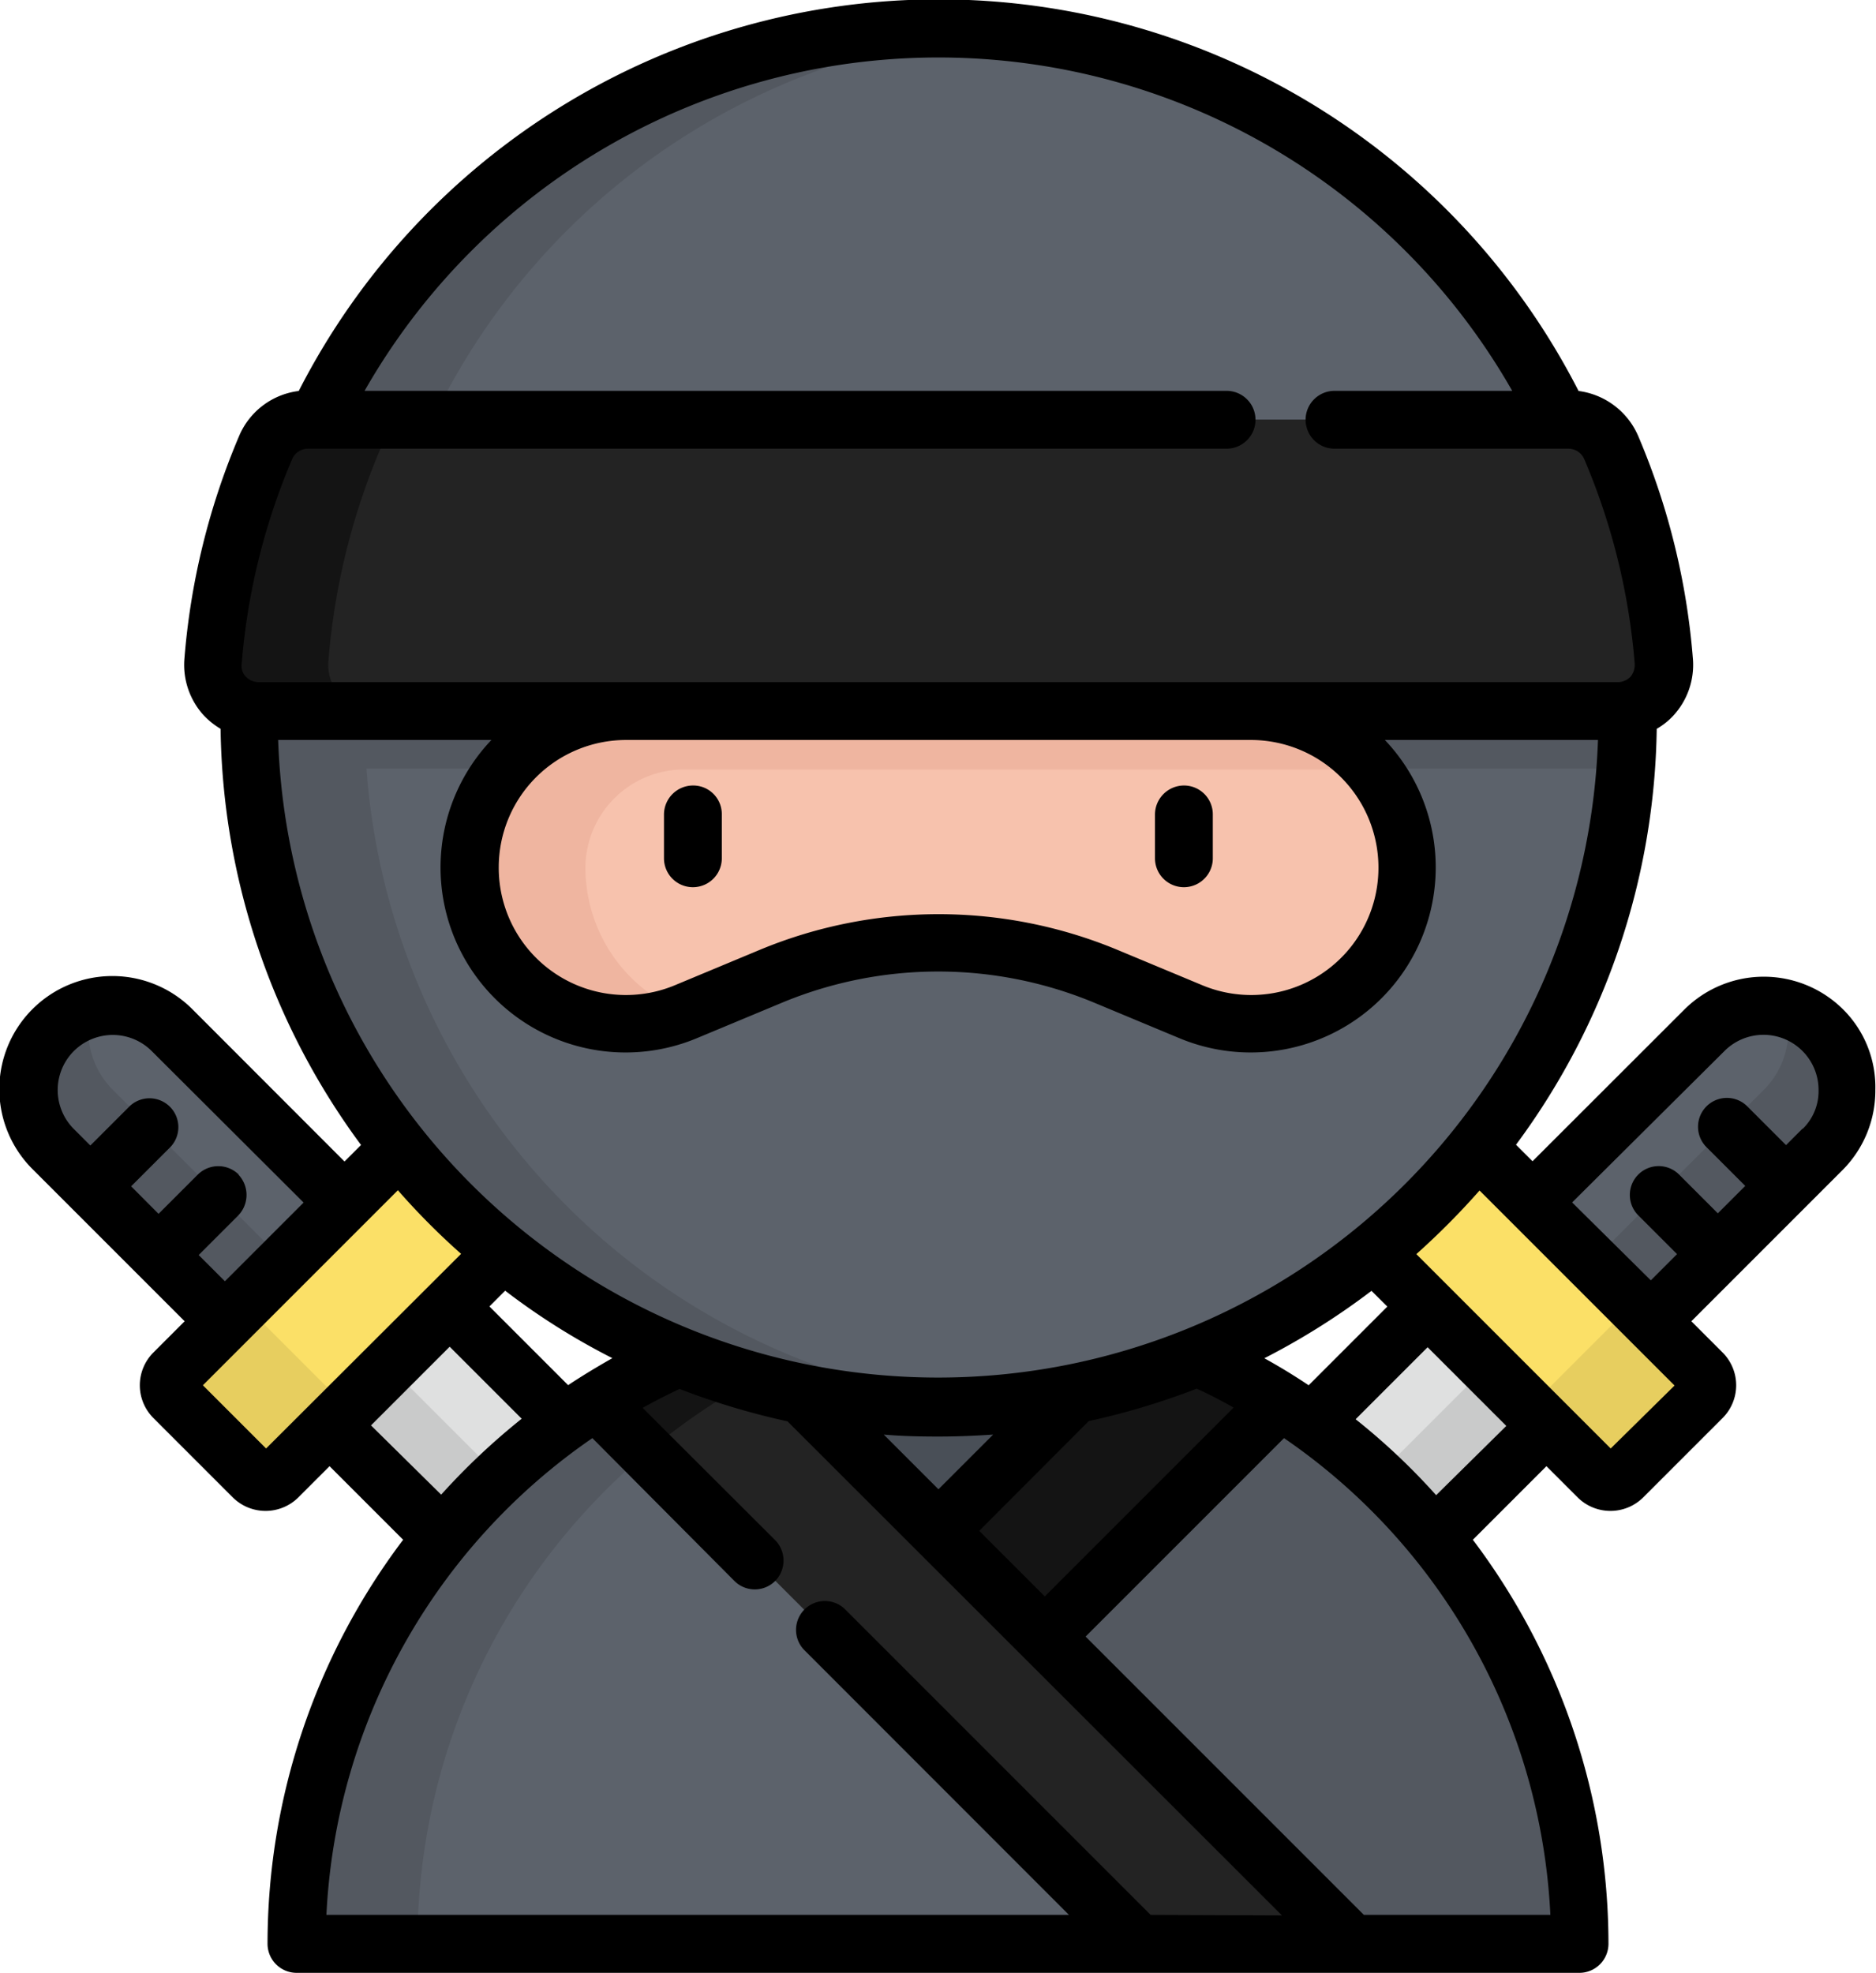 <svg id="level-4" xmlns="http://www.w3.org/2000/svg" width="14.305" height="15.042" viewBox="0 0 14.305 15.042">
  <path id="Caminho_1854" data-name="Caminho 1854" d="M22.231,262.822l-.908.908-1.71-1.71a.642.642,0,1,1,.908-.908Z" transform="translate(-19.207 -253.258)" fill="#5c626b"/>
  <path id="Caminho_1855" data-name="Caminho 1855" d="M20,261.7a.639.639,0,0,0-.288,1.073l1.71,1.71.453-.453-1.71-1.71A.638.638,0,0,1,20,261.7Z" transform="translate(-19.304 -254.01)" fill="#535860"/>
  <path id="Caminho_1856" data-name="Caminho 1856" d="M84,326.408l.908-.908,2.471,2.471-.908.908Z" transform="translate(-81.884 -315.935)" fill="#dfe0e0"/>
  <path id="Caminho_1857" data-name="Caminho 1857" d="M84,341.453l.453-.453,2.471,2.471-.453.453Z" transform="translate(-81.884 -330.98)" fill="#c9caca"/>
  <path id="Caminho_1858" data-name="Caminho 1858" d="M58.379,298.083l-1.7,1.7a.131.131,0,0,1-.188,0l-.605-.605a.131.131,0,0,1,0-.188l1.7-1.7a.131.131,0,0,1,.188,0l.605.605A.137.137,0,0,1,58.379,298.083Z" transform="translate(-54.561 -288.515)" fill="#fbe067"/>
  <path id="Caminho_1859" data-name="Caminho 1859" d="M57.118,335.893l-.605-.605a.131.131,0,0,1,0-.188l-.623.623a.131.131,0,0,0,0,.188l.605.605a.131.131,0,0,0,.188,0l.623-.623A.131.131,0,0,1,57.118,335.893Z" transform="translate(-54.561 -325.253)" fill="#e7ce5f"/>
  <path id="Caminho_1860" data-name="Caminho 1860" d="M396.1,262.822l.908.908,1.71-1.71a.642.642,0,1,0-.908-.908Z" transform="translate(-384.813 -253.258)" fill="#5c626b"/>
  <path id="Caminho_1861" data-name="Caminho 1861" d="M413.375,261.7a.64.64,0,0,1,.288,1.073l-1.71,1.71-.453-.453,1.71-1.71A.638.638,0,0,0,413.375,261.7Z" transform="translate(-399.761 -254.01)" fill="#535860"/>
  <path id="Caminho_1862" data-name="Caminho 1862" d="M312.908,328.879l-.908-.908,2.471-2.471.908.908Z" transform="translate(-303.185 -315.935)" fill="#dfe0e0"/>
  <path id="Caminho_1863" data-name="Caminho 1863" d="M327.4,343.371l2.471-2.471.453.453-2.471,2.471Z" transform="translate(-318.132 -330.883)" fill="#c9caca"/>
  <path id="Caminho_1864" data-name="Caminho 1864" d="M367.862,298.083l1.7,1.7a.131.131,0,0,0,.188,0l.605-.605a.131.131,0,0,0,0-.188l-1.7-1.7a.131.131,0,0,0-.188,0l-.605.605A.137.137,0,0,0,367.862,298.083Z" transform="translate(-357.369 -288.515)" fill="#fbe067"/>
  <path id="Caminho_1865" data-name="Caminho 1865" d="M405.788,335.893l.605-.605a.131.131,0,0,0,0-.188l.623.623a.131.131,0,0,1,0,.188l-.605.605a.131.131,0,0,1-.188,0l-.623-.623A.131.131,0,0,0,405.788,335.893Z" transform="translate(-394.034 -325.253)" fill="#e7ce5f"/>
  <path id="Caminho_1866" data-name="Caminho 1866" d="M89,342.893a4.893,4.893,0,0,1,9.785,0Z" transform="translate(-86.737 -328.068)" fill="#494f57"/>
  <path id="Caminho_1867" data-name="Caminho 1867" d="M156.148,350.657H148.1L152.757,346A4.892,4.892,0,0,1,156.148,350.657Z" transform="translate(-144.101 -335.833)" fill="#535860"/>
  <path id="Caminho_1868" data-name="Caminho 1868" d="M149.728,350.657H148.1L152.757,346a4.774,4.774,0,0,1,1.108.52Z" transform="translate(-144.101 -335.833)" fill="#141414"/>
  <path id="Caminho_1869" data-name="Caminho 1869" d="M89,350.657h8.049L92.391,346A4.9,4.9,0,0,0,89,350.657Z" transform="translate(-86.737 -335.833)" fill="#5c626b"/>
  <path id="Caminho_1870" data-name="Caminho 1870" d="M94.351,338.021c-.15-.015-.306-.021-.458-.021A4.891,4.891,0,0,0,89,342.893h.92A4.893,4.893,0,0,1,94.351,338.021Z" transform="translate(-86.737 -328.068)" fill="#535860"/>
  <path id="Caminho_1871" data-name="Caminho 1871" d="M170.837,350.657h1.628L167.808,346a4.775,4.775,0,0,0-1.108.52Z" transform="translate(-162.154 -335.833)" fill="#232323"/>
  <path id="Caminho_1872" data-name="Caminho 1872" d="M168.072,346.264l-.264-.264a4.775,4.775,0,0,0-1.108.52l.388.388A4.771,4.771,0,0,1,168.072,346.264Z" transform="translate(-162.154 -335.833)" fill="#141414"/>
  <path id="Caminho_1873" data-name="Caminho 1873" d="M87.114,12.757A5.257,5.257,0,1,1,81.857,7.5,5.257,5.257,0,0,1,87.114,12.757Z" transform="translate(-74.702 -7.28)" fill="#5c626b"/>
  <path id="Caminho_1874" data-name="Caminho 1874" d="M77.482,12.757A5.26,5.26,0,0,1,82.3,7.518q-.216-.018-.441-.018a5.257,5.257,0,1,0,0,10.514q.225,0,.441-.018A5.26,5.26,0,0,1,77.482,12.757Z" transform="translate(-74.702 -7.28)" fill="#535860"/>
  <path id="Caminho_1875" data-name="Caminho 1875" d="M76.6,147.964c0,.129.006.256.015.382a.433.433,0,0,0,.062,0H87.04a.433.433,0,0,0,.062,0c.009-.126.015-.253.015-.382a5.231,5.231,0,0,0-.129-1.164H76.729A5.23,5.23,0,0,0,76.6,147.964Z" transform="translate(-74.702 -142.486)" fill="#535860"/>
  <path id="Caminho_1876" data-name="Caminho 1876" d="M139.4,186.889l-.655-.273a3.313,3.313,0,0,0-2.542,0l-.655.273a1.19,1.19,0,1,1-.458-2.289h4.769a1.19,1.19,0,1,1-.458,2.289Z" transform="translate(-130.318 -179.176)" fill="#f7c2ad"/>
  <path id="Caminho_1877" data-name="Caminho 1877" d="M139.856,184.5H135.09a1.19,1.19,0,1,0,.441,2.295,1.186,1.186,0,0,1-.749-1.1v-.009a.752.752,0,0,1,.755-.741h5.245A1.193,1.193,0,0,0,139.856,184.5Z" transform="translate(-130.318 -179.078)" fill="#efb5a0"/>
  <path id="Caminho_1878" data-name="Caminho 1878" d="M67.522,111.121H77.886a.349.349,0,0,0,.35-.379,5.213,5.213,0,0,0-.4-1.628.353.353,0,0,0-.323-.215H67.9a.353.353,0,0,0-.323.215,5.194,5.194,0,0,0-.4,1.628A.353.353,0,0,0,67.522,111.121Z" transform="translate(-65.547 -105.7)" fill="#232323"/>
  <path id="Caminho_1879" data-name="Caminho 1879" d="M68.039,110.742a5.213,5.213,0,0,1,.4-1.628.353.353,0,0,1,.323-.215h-.882a.353.353,0,0,0-.323.215,5.194,5.194,0,0,0-.4,1.628.352.352,0,0,0,.35.379h.882A.352.352,0,0,1,68.039,110.742Z" transform="translate(-65.535 -105.7)" fill="#141414"/>
  <path id="Caminho_1880" data-name="Caminho 1880" d="M311.92,203.8a.222.222,0,0,0-.22.22v.335a.22.22,0,0,0,.441,0v-.335A.22.22,0,0,0,311.92,203.8Z" transform="translate(-302.893 -197.811)"/>
  <path id="Caminho_1881" data-name="Caminho 1881" d="M184.52,203.8a.222.222,0,0,0-.22.22v.335a.22.22,0,1,0,.441,0v-.335A.218.218,0,0,0,184.52,203.8Z" transform="translate(-179.237 -197.811)"/>
  <path id="Caminho_1882" data-name="Caminho 1882" d="M26.058,7.7a.858.858,0,0,0-1.217,0L23.686,8.854l-.126-.126a5.45,5.45,0,0,0,1.073-3.171.538.538,0,0,0,.126-.1.571.571,0,0,0,.15-.432,5.417,5.417,0,0,0-.417-1.7.576.576,0,0,0-.455-.344,5.48,5.48,0,0,0-9.759,0,.569.569,0,0,0-.455.344,5.437,5.437,0,0,0-.417,1.7.571.571,0,0,0,.15.432.605.605,0,0,0,.126.1A5.458,5.458,0,0,0,14.753,8.73l-.126.126L13.472,7.7a.862.862,0,1,0-1.219,1.219l.282.282h0l.52.52h0l.353.353-.238.238a.353.353,0,0,0,0,.5l.605.605a.355.355,0,0,0,.5,0l.238-.238.561.561a5.115,5.115,0,0,0-1.034,3.082.222.222,0,0,0,.22.22h9.785a.222.222,0,0,0,.22-.22,5.121,5.121,0,0,0-1.034-3.082l.561-.561.238.238a.355.355,0,0,0,.5,0l.605-.605a.353.353,0,0,0,0-.5l-.238-.238.353-.353h0l.52-.52h0l.282-.282A.858.858,0,0,0,26.3,8.31.836.836,0,0,0,26.058,7.7ZM13.875,5.16a.119.119,0,0,1-.032-.1,5,5,0,0,1,.385-1.56.132.132,0,0,1,.12-.079h7.005a.22.22,0,1,0,0-.441H14.78a5.037,5.037,0,0,1,8.751,0H22.176a.22.22,0,1,0,0,.441H23.96a.132.132,0,0,1,.12.079,5,5,0,0,1,.385,1.56.144.144,0,0,1-.032.1.136.136,0,0,1-.1.041H13.975A.138.138,0,0,1,13.875,5.16Zm8.636,1.452a.97.97,0,0,1-1.343.9l-.655-.273a3.554,3.554,0,0,0-2.712,0l-.655.273a.97.97,0,0,1-1.343-.9.971.971,0,0,1,.97-.97h4.769A.973.973,0,0,1,22.511,6.612Zm-8.389-.97h1.625a1.411,1.411,0,0,0,1.566,2.274l.655-.273a3.1,3.1,0,0,1,2.371,0l.655.273a1.411,1.411,0,0,0,1.566-2.274h1.625a5.035,5.035,0,0,1-10.064,0Zm8.457,4.32-.6.6c-.109-.073-.22-.141-.338-.206a5.459,5.459,0,0,0,.817-.514Zm-2.277.873a5.539,5.539,0,0,0,.823-.247c.1.044.191.094.282.144l-1.44,1.44-.5-.5Zm-1.146.52-.417-.417c.138.012.276.015.417.015s.279-.006.417-.015Zm-2.486-1c-.115.065-.226.132-.338.206l-.6-.6.12-.12A5.232,5.232,0,0,0,16.669,10.355Zm-2.85-1.4a.222.222,0,0,0-.311,0l-.3.3L13,9.045l.3-.3a.22.22,0,0,0-.311-.311l-.3.3-.126-.126a.42.42,0,1,1,.594-.594l1.158,1.155-.6.6-.2-.2.3-.3A.225.225,0,0,0,13.819,8.957Zm.209,2.089-.482-.482,1.487-1.487a5.36,5.36,0,0,0,.482.485Zm.8-.176.6-.6.549.549a5.2,5.2,0,0,0-.614.579ZM20.774,14.6l-2.333-2.333a.22.22,0,0,0-.311.311L20.151,14.6H14.489a4.688,4.688,0,0,1,2.028-3.635L17.6,12.054a.22.22,0,0,0,.311,0,.222.222,0,0,0,0-.311L16.9,10.734c.091-.05.188-.1.282-.144a5.539,5.539,0,0,0,.823.247l3.77,3.767Zm3.047,0H22.4l-2.122-2.122,1.513-1.513A4.68,4.68,0,0,1,23.822,14.6Zm-.87-3.2a4.986,4.986,0,0,0-.614-.579l.549-.549.6.6Zm1.331-.356L22.8,9.562a5.77,5.77,0,0,0,.482-.485l1.487,1.487Zm1.463-2.439-.126.126-.3-.3a.22.22,0,0,0-.311.311l.3.3-.209.209-.3-.3a.22.22,0,0,0-.311.311l.3.3-.2.2-.6-.594L25.15,8.013a.42.42,0,0,1,.717.3A.4.4,0,0,1,25.746,8.607Z" transform="translate(-12)"/>
</svg>

